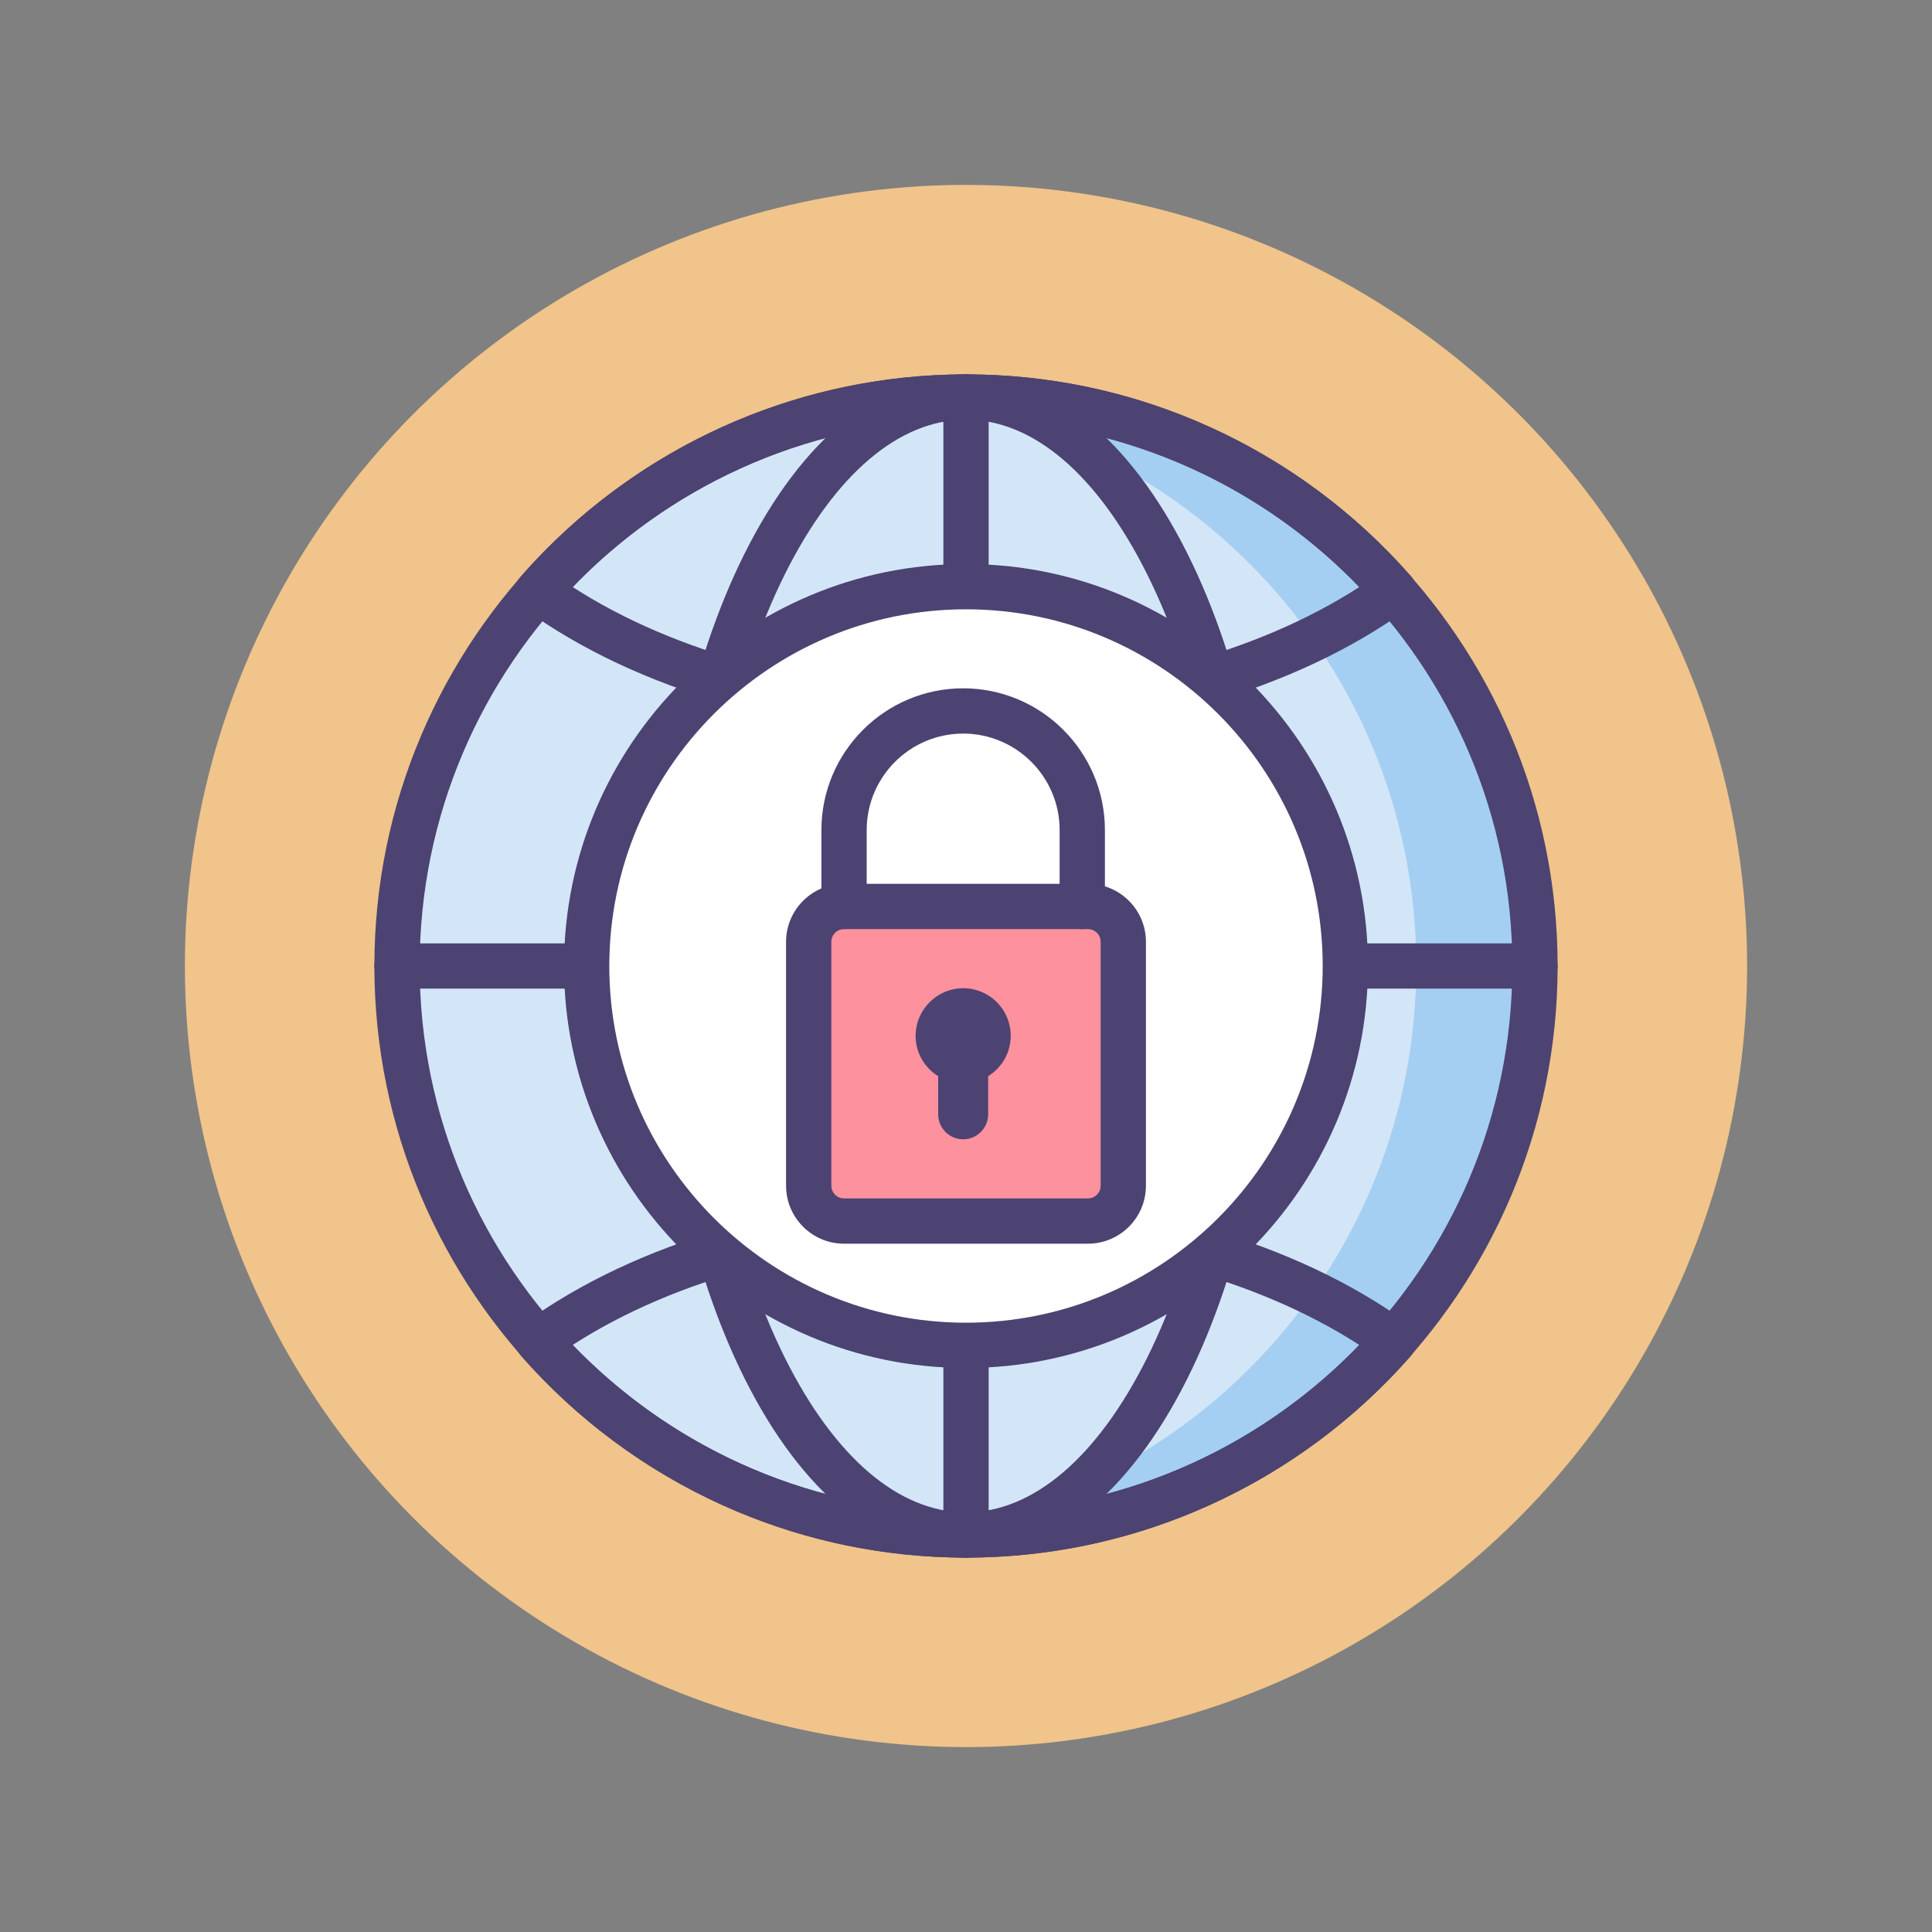 <?xml version="1.0" encoding="utf-8"?>
<!-- Generator: Adobe Illustrator 22.1.0, SVG Export Plug-In . SVG Version: 6.00 Build 0)  -->
<svg version="1.1" id="Icon_Set" xmlns="http://www.w3.org/2000/svg" xmlns:xlink="http://www.w3.org/1999/xlink" x="0px" y="0px"
	 viewBox="0 0 512 512" style="enable-background:new 0 0 512 512;" xml:space="preserve">
<rect x="0" y="0" width="512" height="512" fill="#808080" stroke="none"/>
<style type="text/css">
	.st0{fill:#F0C48A;}
	.st1{fill:#D3E6F8;}
	.st2{fill:#4C4372;}
	.st3{fill:#FD919E;}
	.st4{fill:#E8677D;}
	.st5{fill:#FFFFFF;}
	.st6{fill:#A4CFF2;}
	.st7{fill:#7BABF1;}
</style>
<g id="Network_Security">
	<g>
		<g>
			<circle class="st0" cx="256" cy="256" r="207"/>
		</g>
	</g>
	<g>
		<g>
			<g>
				<circle class="st1" cx="256" cy="256" r="150.785"/>
			</g>
			<g>
				<path class="st6" d="M256,105.215c-5.313,0-10.561,0.278-15.732,0.814c75.883,7.867,135.054,72.007,135.054,149.971
					c0,77.963-59.171,142.104-135.054,149.971c5.171,0.536,10.419,0.815,15.732,0.815c83.276,0,150.785-67.509,150.785-150.785
					C406.785,172.724,339.276,105.215,256,105.215z"/>
			</g>
			<g>
				<path class="st2" d="M256,412.785c-22.529,0-43.368-16.862-58.677-47.481C182.675,336.008,174.607,297.19,174.607,256
					s8.067-80.008,22.715-109.305c15.309-30.618,36.148-47.481,58.677-47.481s43.368,16.862,58.677,47.481
					c14.648,29.297,22.715,68.115,22.715,109.305s-8.067,80.008-22.715,109.304C299.368,395.923,278.529,412.785,256,412.785z
					 M256,111.215c-17.747,0-34.774,14.507-47.944,40.847c-13.832,27.663-21.449,64.575-21.449,103.938s7.617,76.275,21.449,103.938
					c13.17,26.341,30.197,40.847,47.944,40.847s34.774-14.506,47.944-40.847c13.832-27.663,21.449-64.575,21.449-103.938
					s-7.617-76.275-21.449-103.938C290.774,125.721,273.747,111.215,256,111.215z"/>
			</g>
			<g>
				<path class="st2" d="M256,412.785c-3.313,0-6-2.687-6-6V105.215c0-3.314,2.687-6,6-6s6,2.686,6,6v301.571
					C262,410.099,259.313,412.785,256,412.785z"/>
			</g>
			<g>
				<path class="st2" d="M406.785,262h-301.57c-3.313,0-6-2.686-6-6s2.687-6,6-6h301.57c3.313,0,6,2.686,6,6
					S410.099,262,406.785,262z"/>
			</g>
			<g>
				<path class="st2" d="M256,195.177c-44.629,0-87.233-12.289-116.886-33.717c-1.37-0.99-2.258-2.511-2.448-4.19
					c-0.19-1.679,0.337-3.36,1.452-4.631C167.911,118.687,210.877,99.215,256,99.215s88.089,19.472,117.882,53.424
					c1.115,1.27,1.642,2.951,1.452,4.631c-0.189,1.679-1.078,3.2-2.448,4.19C343.233,182.887,300.629,195.177,256,195.177z
					 M151.738,155.553c27.317,17.617,64.863,27.624,104.262,27.624s76.945-10.007,104.262-27.624
					C333.021,127.294,295.4,111.215,256,111.215S178.979,127.294,151.738,155.553z"/>
			</g>
			<g>
				<path class="st2" d="M256,412.785c-45.123,0-88.089-19.473-117.882-53.424c-1.115-1.27-1.642-2.951-1.452-4.631
					c0.189-1.679,1.078-3.2,2.448-4.19c29.654-21.428,72.257-33.717,116.886-33.717s87.232,12.289,116.886,33.717
					c1.37,0.99,2.258,2.511,2.448,4.19c0.19,1.679-0.337,3.36-1.452,4.631C344.089,393.312,301.123,412.785,256,412.785z
					 M151.738,356.447C178.979,384.706,216.6,400.785,256,400.785s77.021-16.079,104.262-44.338
					C332.945,338.83,295.398,328.823,256,328.823S179.055,338.83,151.738,356.447z"/>
			</g>
			<g>
				<path class="st2" d="M256,412.785c-86.452,0-156.785-70.333-156.785-156.785S169.548,99.215,256,99.215
					S412.785,169.548,412.785,256S342.452,412.785,256,412.785z M256,111.215c-79.835,0-144.785,64.95-144.785,144.785
					c0,79.835,64.95,144.785,144.785,144.785S400.785,335.835,400.785,256C400.785,176.165,335.835,111.215,256,111.215z"/>
			</g>
		</g>
		<g>
			<g>
				<circle class="st5" cx="256" cy="256" r="100.529"/>
			</g>
			<g>
				<g>
					<path class="st3" d="M288.318,323.592h-64.636c-5.173,0-9.367-4.194-9.367-9.367v-64.636c0-5.173,4.194-9.367,9.367-9.367
						h64.636c5.173,0,9.367,4.194,9.367,9.367v64.636C297.685,319.398,293.491,323.592,288.318,323.592z"/>
				</g>
				<g>
					<path class="st2" d="M267.85,274.49c0-7.189-6.02-12.973-13.295-12.584c-6.453,0.345-11.69,5.701-11.903,12.159
						c-0.155,4.704,2.277,8.842,5.974,11.133v10.107c0,3.657,2.965,6.622,6.622,6.622h0c3.657,0,6.622-2.965,6.622-6.622v-10.107
						C265.454,282.976,267.85,279.018,267.85,274.49z"/>
				</g>
				<g>
					<path class="st2" d="M288.318,329.592h-64.636c-8.474,0-15.367-6.894-15.367-15.367v-64.636
						c0-8.473,6.894-15.367,15.367-15.367h64.636c8.474,0,15.367,6.894,15.367,15.367v64.636
						C303.685,322.698,296.792,329.592,288.318,329.592z M223.682,246.222c-1.856,0-3.367,1.51-3.367,3.367v64.636
						c0,1.857,1.511,3.367,3.367,3.367h64.636c1.856,0,3.367-1.511,3.367-3.367v-64.636c0-1.857-1.511-3.367-3.367-3.367H223.682z"
						/>
				</g>
				<g>
					<path class="st2" d="M286.813,246.222c-3.313,0-6-2.686-6-6v-20.249c0-14.097-11.469-25.565-25.565-25.565
						s-25.565,11.469-25.565,25.565v20.249c0,3.314-2.687,6-6,6s-6-2.686-6-6v-20.249c0-20.714,16.852-37.565,37.565-37.565
						s37.565,16.852,37.565,37.565v20.249C292.813,243.535,290.126,246.222,286.813,246.222z"/>
				</g>
			</g>
			<g>
				<path class="st2" d="M256,362.529c-58.74,0-106.529-47.789-106.529-106.529c0-58.74,47.789-106.529,106.529-106.529
					S362.529,197.26,362.529,256C362.529,314.74,314.74,362.529,256,362.529z M256,161.471c-52.124,0-94.529,42.406-94.529,94.529
					s42.406,94.529,94.529,94.529s94.529-42.406,94.529-94.529S308.124,161.471,256,161.471z"/>
			</g>
		</g>
	</g>
</g>
</svg>
